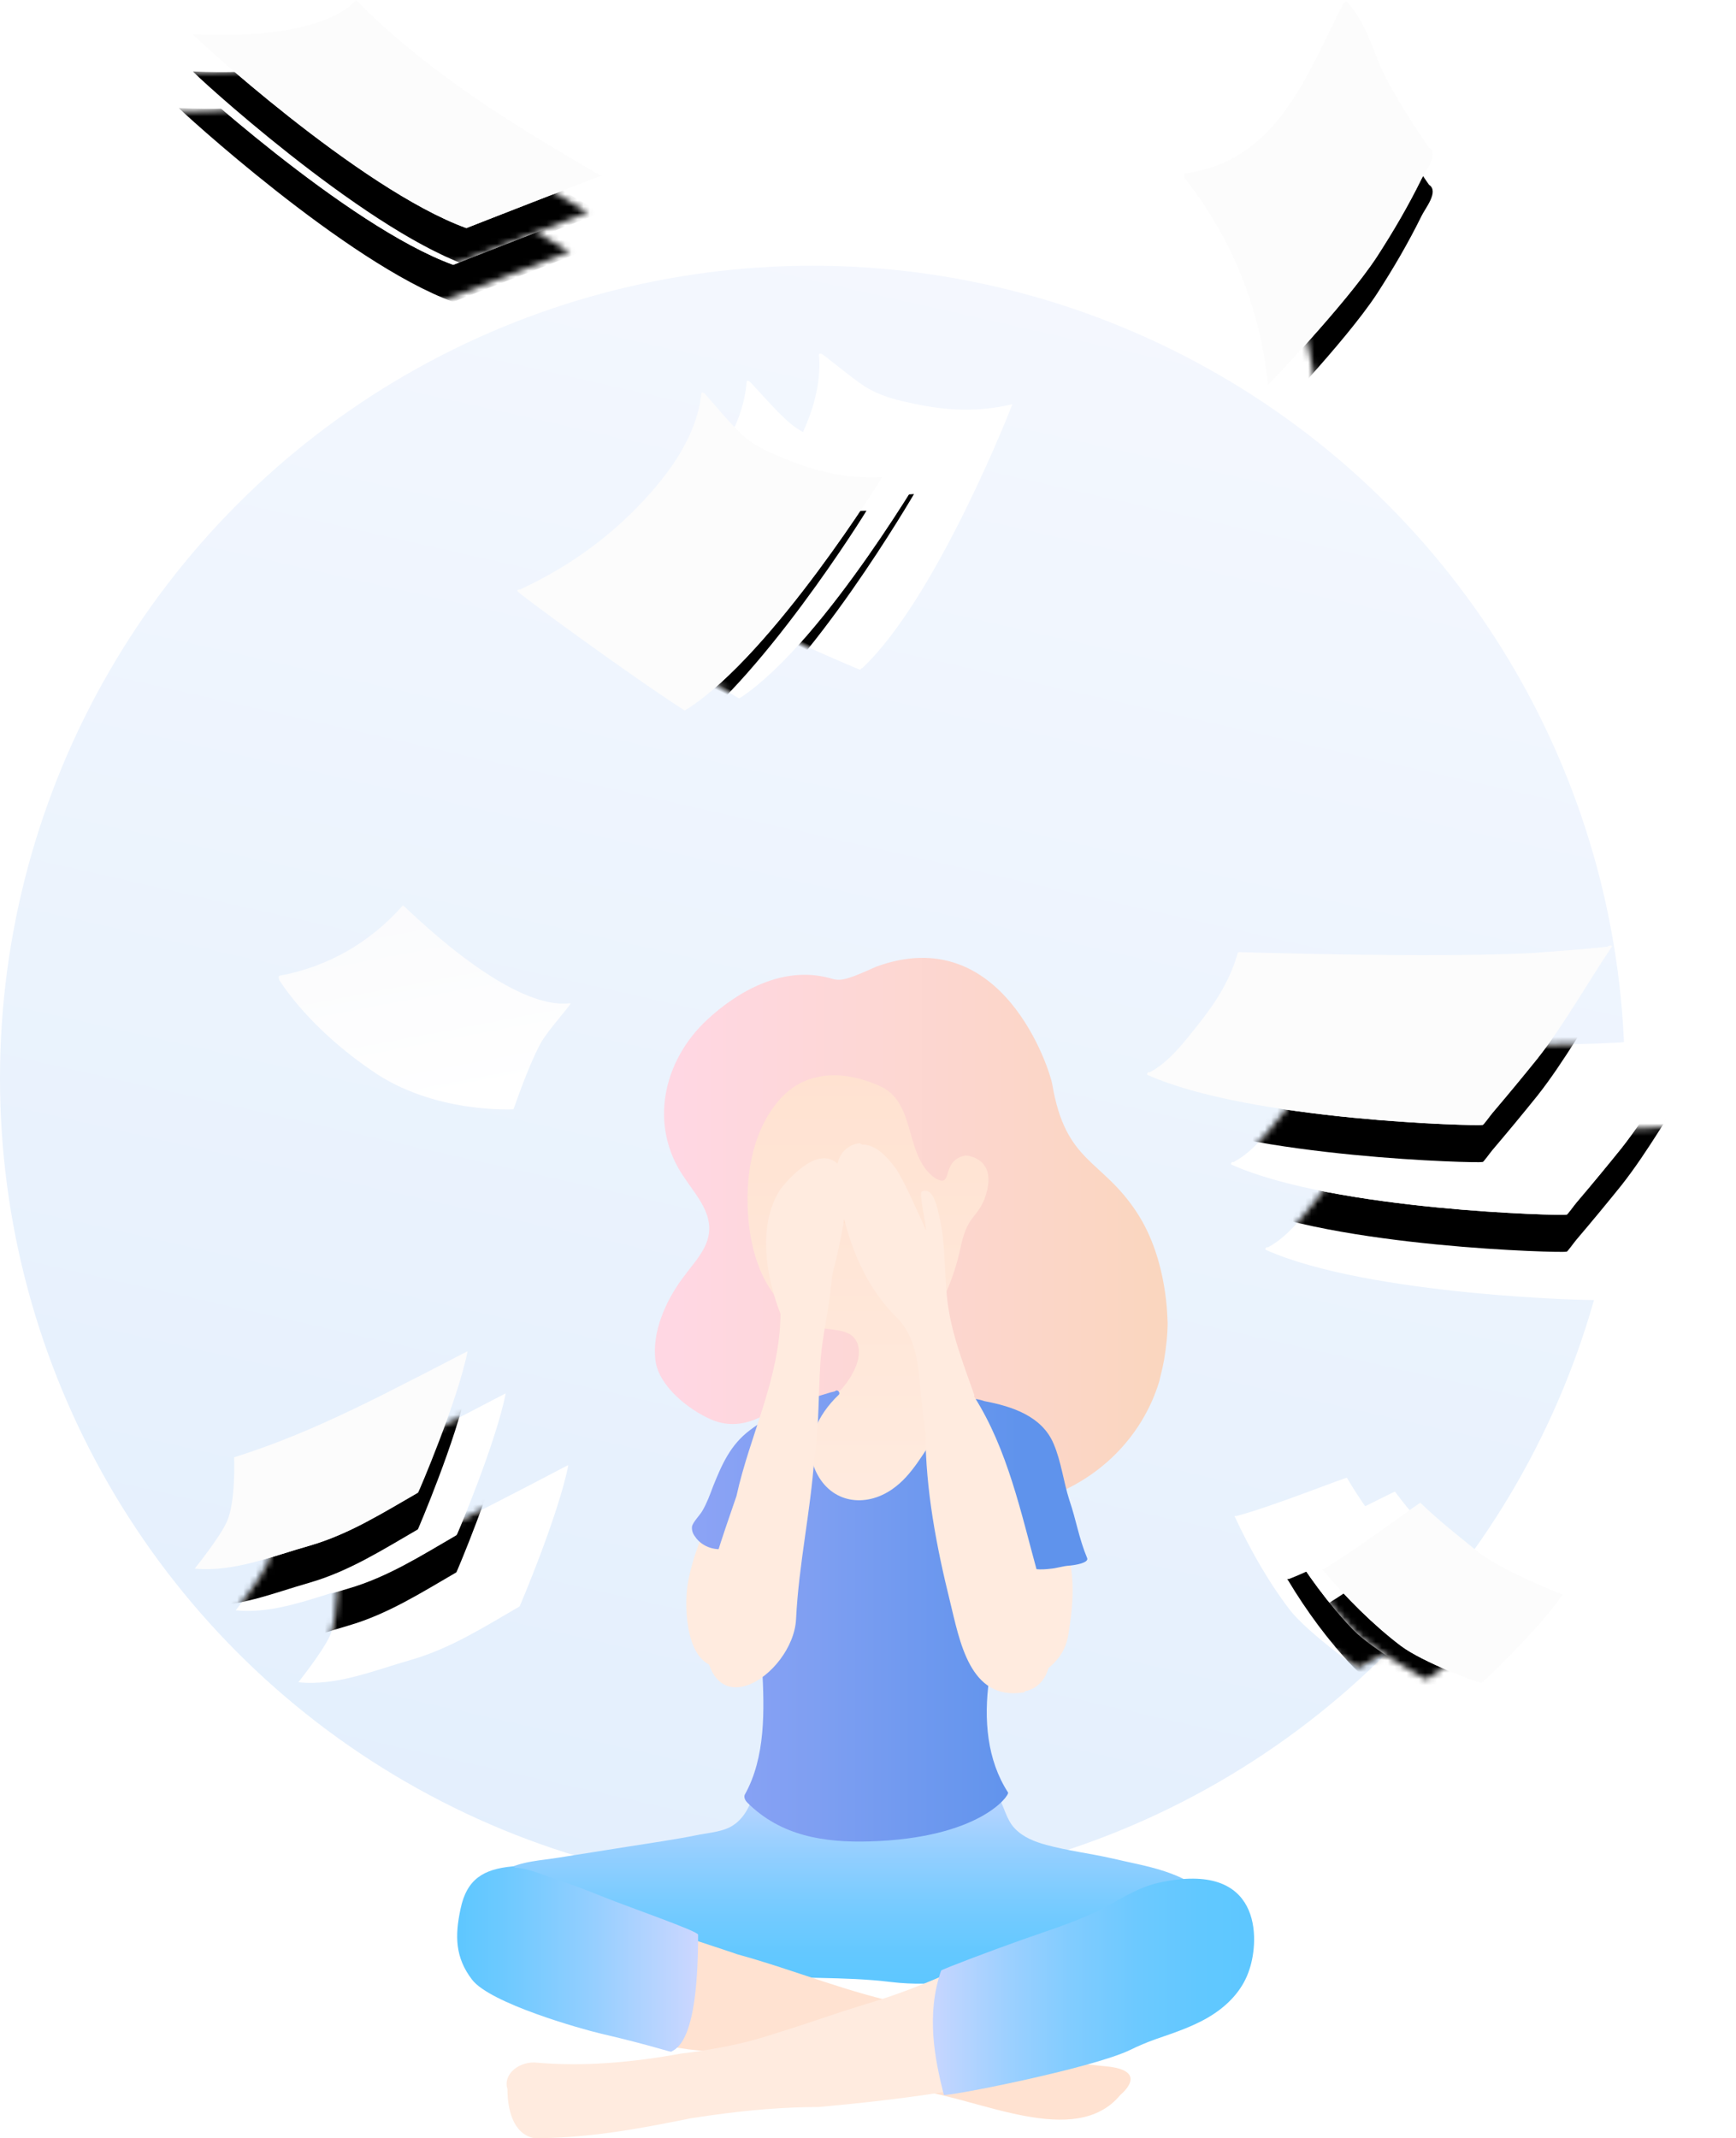 <?xml version="1.0" encoding="UTF-8"?>
<svg width="281px" height="346px" viewBox="0 0 281 346" version="1.1" xmlns="http://www.w3.org/2000/svg" xmlns:xlink="http://www.w3.org/1999/xlink">
    <!-- Generator: Sketch 49.3 (51167) - http://www.bohemiancoding.com/sketch -->
    <title>Group 32</title>
    <desc>Created with Sketch.</desc>
    <defs>
        <linearGradient x1="36.358%" y1="100%" x2="62.975%" y2="-17.826%" id="linearGradient-1">
            <stop stop-color="#E3EFFD" offset="0%"></stop>
            <stop stop-color="#F7F9FE" offset="100%"></stop>
        </linearGradient>
        <linearGradient x1="49.899%" y1="0.015%" x2="49.899%" y2="99.826%" id="linearGradient-2">
            <stop stop-color="#CCD7FF" offset="0%"></stop>
            <stop stop-color="#BDD5FF" offset="9.232%"></stop>
            <stop stop-color="#94CFFF" offset="37.23%"></stop>
            <stop stop-color="#76CBFF" offset="62.67%"></stop>
            <stop stop-color="#63C8FF" offset="84.44%"></stop>
            <stop stop-color="#5DC7FF" offset="100%"></stop>
        </linearGradient>
        <linearGradient x1="-0.054%" y1="50.046%" x2="99.949%" y2="50.046%" id="linearGradient-3">
            <stop stop-color="#FFD7E3" offset="5.299%"></stop>
            <stop stop-color="#FAD6BE" offset="100%"></stop>
        </linearGradient>
        <linearGradient x1="49.966%" y1="100.034%" x2="49.966%" y2="0.001%" id="linearGradient-4">
            <stop stop-color="#FFEBDF" offset="0%"></stop>
            <stop stop-color="#FFE2D1" offset="100%"></stop>
        </linearGradient>
        <linearGradient x1="0.114%" y1="49.996%" x2="100.008%" y2="49.996%" id="linearGradient-5">
            <stop stop-color="#8CA3F5" offset="0%"></stop>
            <stop stop-color="#7F9FF2" offset="30.02%"></stop>
            <stop stop-color="#5F93EC" offset="83.59%"></stop>
        </linearGradient>
        <linearGradient x1="-0.005%" y1="49.789%" x2="100%" y2="49.789%" id="linearGradient-6">
            <stop stop-color="#5DC7FF" offset="0%"></stop>
            <stop stop-color="#6BC9FF" offset="18.26%"></stop>
            <stop stop-color="#90CEFF" offset="52.82%"></stop>
            <stop stop-color="#CCD7FF" offset="99.74%"></stop>
            <stop stop-color="#CCD7FF" offset="100%"></stop>
        </linearGradient>
        <linearGradient x1="0.128%" y1="49.982%" x2="100.086%" y2="49.982%" id="linearGradient-7">
            <stop stop-color="#CCD7FF" offset="0%"></stop>
            <stop stop-color="#C1D5FF" offset="5.136%"></stop>
            <stop stop-color="#9DD0FF" offset="23.97%"></stop>
            <stop stop-color="#81CCFF" offset="42.97%"></stop>
            <stop stop-color="#6DC9FF" offset="61.97%"></stop>
            <stop stop-color="#61C8FF" offset="80.97%"></stop>
            <stop stop-color="#5DC7FF" offset="100%"></stop>
        </linearGradient>
        <path d="M66.464,28.335 C66.392,28.407 66.32,28.407 66.248,28.479 C52.047,20.261 38.134,11.755 26.528,0.005 C26.6,-0.211 22.491,6.637 0.145,5.556 C0.073,5.556 0.001,5.484 0.001,5.556 C-0.144,5.556 27.105,30.642 44.406,36.913 C44.117,36.985 66.752,28.191 66.464,28.335 Z" id="path-8"></path>
        <path d="M69.436,21.966 C69.364,22.038 69.292,22.038 69.22,22.11 C55.019,13.892 41.107,5.386 29.501,-6.364 C29.573,-6.581 25.464,0.268 3.117,-0.814 C3.045,-0.814 2.973,-0.886 2.973,-0.814 C2.829,-0.814 30.077,24.272 47.378,30.544 C47.09,30.616 69.725,21.821 69.436,21.966 Z" id="path-10"></path>
        <filter x="-65.4%" y="-101.6%" width="230.9%" height="335.7%" filterUnits="objectBoundingBox" id="filter-11">
            <feOffset dx="0" dy="6" in="SourceAlpha" result="shadowOffsetOuter1"></feOffset>
            <feGaussianBlur stdDeviation="13.5" in="shadowOffsetOuter1" result="shadowBlurOuter1"></feGaussianBlur>
            <feColorMatrix values="0 0 0 0 0.191   0 0 0 0 0.301   0 0 0 0 0.41  0 0 0 0.14 0" type="matrix" in="shadowBlurOuter1"></feColorMatrix>
        </filter>
        <path d="M66.464,28.335 C66.392,28.407 66.32,28.407 66.248,28.479 C52.047,20.261 38.134,11.755 26.528,0.005 C26.6,-0.211 22.491,6.637 0.145,5.556 C0.073,5.556 0.001,5.484 0.001,5.556 C-0.144,5.556 27.105,30.642 44.406,36.913 C44.117,36.985 66.752,28.191 66.464,28.335 Z" id="path-12"></path>
        <path d="M68.587,22.39 C68.515,22.462 68.443,22.462 68.371,22.534 C54.17,14.317 40.257,5.81 28.651,-5.94 C28.724,-6.156 24.615,0.692 2.268,-0.389 C1.979,-0.389 29.228,24.697 46.529,30.969 C46.24,31.041 68.876,22.246 68.587,22.39 Z" id="path-14"></path>
        <filter x="-65.6%" y="-101.6%" width="231.2%" height="335.7%" filterUnits="objectBoundingBox" id="filter-15">
            <feOffset dx="0" dy="6" in="SourceAlpha" result="shadowOffsetOuter1"></feOffset>
            <feGaussianBlur stdDeviation="13.5" in="shadowOffsetOuter1" result="shadowBlurOuter1"></feGaussianBlur>
            <feColorMatrix values="0 0 0 0 0.191   0 0 0 0 0.301   0 0 0 0 0.41  0 0 0 0.14 0" type="matrix" in="shadowBlurOuter1"></feColorMatrix>
        </filter>
        <path d="M37.731,0.376 C33.261,3.908 28.72,5.783 23.097,7.08 C20.286,7.729 17.763,8.234 14.879,7.873 C12.14,7.513 6.229,5.855 6.229,6.071 C6.013,6.071 5.869,6.215 6.013,6.431 C9.761,13.063 9.257,21.498 7.959,28.706 C6.662,35.915 4.139,42.835 0.462,49.179 C0.462,49.179 0.03,49.467 0.246,49.683 C0.174,49.972 22.737,50.26 33.406,49.755 C33.622,49.755 33.622,49.611 33.622,49.467 C33.694,49.467 33.694,49.395 33.766,49.323 C39.965,33.752 37.731,0.088 37.731,0.376 Z" id="path-16"></path>
        <path d="M29.441,14.289 C24.539,17.1 19.709,18.254 13.942,18.686 C11.059,18.902 8.464,19.047 5.724,18.182 C3.057,17.389 -2.493,14.866 -2.493,15.01 C-2.71,15.01 -2.854,15.082 -2.782,15.298 C-0.115,22.363 -1.917,30.652 -4.223,37.573 C-6.602,44.565 -10.207,50.909 -14.82,56.676 C-14.82,56.676 -15.325,56.892 -15.108,57.108 C-15.181,57.396 7.022,61.073 17.619,62.226 C17.835,62.226 17.907,62.082 17.907,61.938 C17.979,61.938 17.979,61.866 18.051,61.794 C26.485,47.665 29.441,14.073 29.441,14.289 Z" id="path-18"></path>
        <filter x="-97.5%" y="-78.2%" width="295.1%" height="281.5%" filterUnits="objectBoundingBox" id="filter-19">
            <feOffset dx="0" dy="6" in="SourceAlpha" result="shadowOffsetOuter1"></feOffset>
            <feGaussianBlur stdDeviation="13.5" in="shadowOffsetOuter1" result="shadowBlurOuter1"></feGaussianBlur>
            <feColorMatrix values="0 0 0 0 0.191   0 0 0 0 0.301   0 0 0 0 0.41  0 0 0 0.14 0" type="matrix" in="shadowBlurOuter1"></feColorMatrix>
        </filter>
        <path d="M44.727,0.276 C39.825,3.088 34.995,4.241 29.229,4.674 C26.345,4.89 23.75,5.034 21.011,4.169 C18.343,3.376 12.793,0.853 12.793,0.997 C12.577,0.997 12.432,1.069 12.505,1.286 C15.172,8.35 13.37,16.64 11.063,23.56 C8.684,30.553 5.08,36.896 0.466,42.663 C0.466,42.663 -0.039,42.88 0.178,43.096 C0.106,43.384 22.308,47.061 32.905,48.214 C33.121,48.214 33.193,48.07 33.193,47.926 C33.265,47.926 33.265,47.853 33.337,47.781 C41.772,33.652 44.727,0.06 44.727,0.276 Z" id="path-20"></path>
        <path d="M38.888,5.971 C33.842,8.639 29.084,9.648 23.317,9.936 C20.434,10.08 17.839,10.152 15.1,9.215 C12.432,8.35 7.026,5.683 6.954,5.827 C6.738,5.827 6.593,5.899 6.666,6.115 C9.116,13.252 7.098,21.542 4.575,28.39 C1.98,35.31 -1.769,41.582 -6.526,47.205 C-6.526,47.205 -7.031,47.421 -6.815,47.637 C-6.887,47.853 15.172,52.251 25.768,53.692 C25.985,53.692 26.057,53.548 26.057,53.404 C26.129,53.404 26.129,53.332 26.201,53.26 C34.995,39.203 38.96,5.755 38.888,5.971 Z" id="path-22"></path>
        <filter x="-95.1%" y="-78.3%" width="290.1%" height="281.7%" filterUnits="objectBoundingBox" id="filter-23">
            <feOffset dx="0" dy="6" in="SourceAlpha" result="shadowOffsetOuter1"></feOffset>
            <feGaussianBlur stdDeviation="13.5" in="shadowOffsetOuter1" result="shadowBlurOuter1"></feGaussianBlur>
            <feColorMatrix values="0 0 0 0 0.191   0 0 0 0 0.301   0 0 0 0 0.41  0 0 0 0.14 0" type="matrix" in="shadowBlurOuter1"></feColorMatrix>
        </filter>
        <linearGradient x1="0%" y1="-87.034%" x2="50%" y2="100%" id="linearGradient-24">
            <stop stop-color="#F6F7FA" offset="0%"></stop>
            <stop stop-color="#FFFFFF" offset="100%"></stop>
        </linearGradient>
        <path d="M35.335,4.592 C32.228,6.209 29.167,7.781 26.014,9.306 C19.661,12.403 13.215,15.176 6.491,17.302 C6.491,17.21 6.816,24.559 5.285,27.841 C4.033,30.521 0.092,35.421 0.184,35.328 C0.184,35.328 0.184,35.328 0.231,35.282 C6.445,35.929 12.659,33.295 18.548,31.631 C24.901,29.782 30.326,26.315 35.984,23.034 C35.984,23.034 36.03,22.987 36.03,22.987 C36.03,23.08 42.337,8.197 43.913,0.155 C44.053,0.016 38.163,3.159 35.335,4.592 Z" id="path-25"></path>
        <path d="M25.105,-6.925 C21.998,-5.307 18.938,-3.735 15.785,-2.21 C9.432,0.887 2.986,3.66 -3.738,5.786 C-3.738,5.694 -3.414,13.043 -4.944,16.324 C-6.196,19.005 -10.138,23.904 -10.045,23.812 C-10.045,23.812 -10.045,23.812 -9.998,23.766 C-3.785,24.413 2.429,21.778 8.319,20.114 C14.672,18.266 20.097,14.799 25.755,11.517 C25.755,11.517 25.801,11.471 25.801,11.471 C25.801,11.564 32.108,-3.319 33.684,-11.362 C33.823,-11.5 27.934,-8.357 25.105,-6.925 Z" id="path-27"></path>
        <filter x="-99.5%" y="-106.4%" width="298.9%" height="346.9%" filterUnits="objectBoundingBox" id="filter-28">
            <feOffset dx="0" dy="6" in="SourceAlpha" result="shadowOffsetOuter1"></feOffset>
            <feGaussianBlur stdDeviation="13.5" in="shadowOffsetOuter1" result="shadowBlurOuter1"></feGaussianBlur>
            <feColorMatrix values="0 0 0 0 0.191   0 0 0 0 0.301   0 0 0 0 0.41  0 0 0 0.14 0" type="matrix" in="shadowBlurOuter1"></feColorMatrix>
        </filter>
        <path d="M35.384,4.453 C32.277,6.069 29.217,7.638 26.063,9.162 C19.71,12.254 13.265,15.024 6.541,17.147 C6.541,17.055 6.865,24.395 5.335,27.672 C4.083,30.35 0.141,35.243 0.234,35.15 C0.234,35.15 0.234,35.15 0.28,35.104 C6.494,35.75 12.708,33.119 18.597,31.457 C24.95,29.611 30.376,26.149 36.033,22.871 C36.033,22.871 36.08,22.825 36.08,22.825 C36.08,22.918 42.386,8.054 43.963,0.022 C44.102,-0.117 38.213,3.022 35.384,4.453 Z" id="path-29"></path>
        <path d="M29.061,-2.385 C25.954,-0.77 22.893,0.8 19.74,2.323 C13.387,5.416 6.941,8.186 0.217,10.309 C0.217,10.217 0.542,17.556 -0.989,20.834 C-2.241,23.511 -6.182,28.404 -6.089,28.312 C-6.089,28.312 -6.089,28.312 -6.043,28.266 C0.171,28.912 6.385,26.281 12.274,24.619 C18.627,22.773 24.053,19.31 29.71,16.033 C29.71,16.033 29.756,15.987 29.756,15.987 C29.756,16.079 36.063,1.215 37.64,-6.817 C37.779,-6.955 31.889,-3.816 29.061,-2.385 Z" id="path-31"></path>
        <filter x="-99.5%" y="-106.6%" width="298.9%" height="347.2%" filterUnits="objectBoundingBox" id="filter-32">
            <feOffset dx="0" dy="6" in="SourceAlpha" result="shadowOffsetOuter1"></feOffset>
            <feGaussianBlur stdDeviation="13.5" in="shadowOffsetOuter1" result="shadowBlurOuter1"></feGaussianBlur>
            <feColorMatrix values="0 0 0 0 0.191   0 0 0 0 0.301   0 0 0 0 0.41  0 0 0 0.14 0" type="matrix" in="shadowBlurOuter1"></feColorMatrix>
        </filter>
        <path d="M0.43,28.849 C8.071,38.509 12.756,50.115 13.91,62.369 C13.91,62.369 13.91,62.369 13.91,62.369 C13.693,62.586 26.309,49.538 31.499,41.681 C34.166,37.572 36.617,33.391 38.779,28.994 C39.356,27.768 41.663,25.029 40.005,23.947 C39.933,23.875 33.589,14.793 31.643,9.602 C30.345,6.286 29.192,3.042 26.741,0.375 C26.597,0.159 26.309,0.303 26.309,0.519 C26.236,0.519 26.164,0.592 26.092,0.664 C20.181,12.269 15.351,26.11 0.646,28.056 C0.43,28.056 0.357,28.345 0.43,28.489 C0.357,28.561 0.285,28.705 0.43,28.849 Z" id="path-33"></path>
        <path d="M-7.5,26.687 C0.141,36.346 4.827,47.952 5.98,60.207 C5.98,60.207 5.98,60.207 5.98,60.207 C5.764,60.423 18.379,47.376 23.569,39.518 C26.236,35.409 28.687,31.228 30.85,26.831 C31.427,25.605 33.733,22.866 32.075,21.785 C32.003,21.713 25.66,12.63 23.713,7.44 C22.416,4.124 21.262,0.88 18.812,-1.787 C18.667,-2.004 18.379,-1.859 18.379,-1.643 C18.307,-1.643 18.235,-1.571 18.163,-1.499 C12.252,10.107 7.422,23.947 -7.284,25.894 C-7.5,25.894 -7.572,26.182 -7.5,26.326 C-7.572,26.398 -7.644,26.543 -7.5,26.687 Z" id="path-35"></path>
        <filter x="-108.1%" y="-60.4%" width="316.2%" height="240.1%" filterUnits="objectBoundingBox" id="filter-36">
            <feOffset dx="0" dy="6" in="SourceAlpha" result="shadowOffsetOuter1"></feOffset>
            <feGaussianBlur stdDeviation="13.5" in="shadowOffsetOuter1" result="shadowBlurOuter1"></feGaussianBlur>
            <feColorMatrix values="0 0 0 0 0.191   0 0 0 0 0.301   0 0 0 0 0.41  0 0 0 0.14 0" type="matrix" in="shadowBlurOuter1"></feColorMatrix>
        </filter>
        <path d="M75.286,0.197 C75.43,-0.091 74.781,-0.019 74.565,0.197 C74.565,0.197 74.565,0.197 74.565,0.197 C70.528,0.63 66.491,0.918 62.526,1.207 C46.523,2.072 14.805,1.063 14.95,1.063 C14.877,1.063 14.805,1.135 14.733,1.207 C13.58,5.316 11.417,8.848 8.822,12.164 C6.515,15.047 3.92,18.652 0.604,20.454 C0.532,20.454 0.532,20.526 0.532,20.526 C0.532,20.526 0.532,20.526 0.46,20.526 C0.172,20.382 -0.117,20.886 0.172,20.958 C16.824,28.383 53.948,29.248 54.237,29.032 C54.309,29.032 54.309,29.032 54.381,29.032 C54.525,29.032 55.534,27.59 55.967,27.086 C58.418,24.202 60.868,21.247 63.247,18.291 C67.573,12.813 71.393,5.964 75.286,0.197 C75.43,0.197 75.358,0.197 75.286,0.197 Z" id="path-37"></path>
        <path d="M69.726,-13.598 C69.87,-13.886 69.222,-13.814 69.005,-13.598 C69.005,-13.598 69.005,-13.598 69.005,-13.598 C64.969,-13.165 60.932,-12.877 56.967,-12.588 C40.964,-11.723 9.246,-12.733 9.39,-12.733 C9.318,-12.733 9.246,-12.661 9.174,-12.588 C8.02,-8.48 5.858,-4.947 3.263,-1.631 C0.956,1.252 -1.639,4.856 -4.955,6.659 C-5.027,6.659 -5.027,6.731 -5.027,6.731 C-5.027,6.731 -5.027,6.731 -5.099,6.731 C-5.388,6.587 -5.676,7.091 -5.388,7.163 C11.264,14.588 48.389,15.453 48.677,15.237 C48.749,15.237 48.749,15.237 48.821,15.237 C48.965,15.237 49.975,13.795 50.407,13.291 C52.858,10.407 55.309,7.452 57.688,4.496 C62.013,-0.983 65.834,-7.831 69.726,-13.598 C69.87,-13.598 69.798,-13.598 69.726,-13.598 Z" id="path-39"></path>
        <filter x="-57.8%" y="-129.1%" width="215.5%" height="399.5%" filterUnits="objectBoundingBox" id="filter-40">
            <feOffset dx="0" dy="6" in="SourceAlpha" result="shadowOffsetOuter1"></feOffset>
            <feGaussianBlur stdDeviation="13.5" in="shadowOffsetOuter1" result="shadowBlurOuter1"></feGaussianBlur>
            <feColorMatrix values="0 0 0 0 0.191   0 0 0 0 0.301   0 0 0 0 0.41  0 0 0 0.14 0" type="matrix" in="shadowBlurOuter1"></feColorMatrix>
        </filter>
        <path d="M75.246,0.415 C75.39,0.126 74.742,0.198 74.525,0.415 C74.525,0.415 74.525,0.415 74.525,0.415 C70.489,0.847 66.452,1.136 62.487,1.424 C46.484,2.289 14.766,1.28 14.91,1.28 C14.838,1.28 14.766,1.352 14.694,1.424 C13.54,5.533 11.378,9.065 8.783,12.381 C6.476,15.265 3.881,18.869 0.565,20.671 C0.493,20.671 0.493,20.743 0.493,20.743 C0.493,20.743 0.493,20.743 0.421,20.743 C0.132,20.599 -0.156,21.104 0.132,21.176 C16.784,28.6 53.909,29.466 54.197,29.249 C54.269,29.249 54.269,29.249 54.341,29.249 C54.485,29.249 55.495,27.808 55.927,27.303 C58.378,24.419 60.829,21.464 63.208,18.508 C67.533,13.03 71.354,6.182 75.246,0.415 C75.39,0.415 75.318,0.415 75.246,0.415 Z" id="path-41"></path>
        <path d="M61.658,-14.101 C61.803,-14.39 61.154,-14.318 60.938,-14.101 C60.938,-14.101 60.938,-14.101 60.938,-14.101 C56.901,-13.669 52.864,-13.38 48.899,-13.092 C32.896,-12.227 1.178,-13.236 1.322,-13.236 C1.25,-13.236 1.178,-13.164 1.106,-13.092 C-0.047,-8.983 -2.21,-5.451 -4.805,-2.135 C-7.112,0.749 -9.707,4.353 -13.023,6.155 C-13.095,6.155 -13.095,6.227 -13.095,6.227 C-13.095,6.227 -13.095,6.227 -13.167,6.227 C-13.455,6.083 -13.744,6.588 -13.455,6.66 C3.196,14.084 40.321,14.95 40.609,14.733 C40.681,14.733 40.681,14.733 40.753,14.733 C40.898,14.733 41.907,13.292 42.339,12.787 C44.79,9.903 47.241,6.948 49.62,3.992 C53.945,-1.486 57.766,-8.334 61.658,-14.101 C61.803,-14.101 61.731,-14.101 61.658,-14.101 Z" id="path-43"></path>
        <filter x="-57.8%" y="-129.1%" width="215.5%" height="399.5%" filterUnits="objectBoundingBox" id="filter-44">
            <feOffset dx="0" dy="6" in="SourceAlpha" result="shadowOffsetOuter1"></feOffset>
            <feGaussianBlur stdDeviation="13.5" in="shadowOffsetOuter1" result="shadowBlurOuter1"></feGaussianBlur>
            <feColorMatrix values="0 0 0 0 0.191   0 0 0 0 0.301   0 0 0 0 0.41  0 0 0 0.14 0" type="matrix" in="shadowBlurOuter1"></feColorMatrix>
        </filter>
        <path d="M25.21,10.111 C22.832,6.867 20.381,3.551 18.362,0.091 C18.723,-0.27 5.819,4.921 0.341,6.29 C0.197,6.218 0.124,6.218 0.197,6.362 C0.124,6.362 0.197,6.434 0.269,6.507 C2.647,11.625 5.747,17.103 9.207,21.573 C11.947,25.033 19.948,30.872 20.164,30.8 C20.381,30.872 31.842,24.528 36.6,20.491 C36.888,20.563 28.238,14.292 25.21,10.111 Z" id="path-45"></path>
        <path d="M34.005,11.553 C31.338,8.597 28.526,5.569 26.148,2.326 C26.508,1.965 14.181,8.453 8.919,10.471 C8.775,10.399 8.703,10.399 8.775,10.543 C8.703,10.543 8.775,10.615 8.847,10.688 C11.73,15.517 15.479,20.635 19.371,24.672 C22.471,27.844 31.049,32.746 31.266,32.674 C31.482,32.674 42.223,25.177 46.476,20.708 C46.692,20.635 37.465,15.373 34.005,11.553 Z" id="path-47"></path>
        <filter x="-115.3%" y="-123.5%" width="330.6%" height="386.5%" filterUnits="objectBoundingBox" id="filter-48">
            <feOffset dx="0" dy="6" in="SourceAlpha" result="shadowOffsetOuter1"></feOffset>
            <feGaussianBlur stdDeviation="13.5" in="shadowOffsetOuter1" result="shadowBlurOuter1"></feGaussianBlur>
            <feColorMatrix values="0 0 0 0 0.191   0 0 0 0 0.301   0 0 0 0 0.41  0 0 0 0.14 0" type="matrix" in="shadowBlurOuter1"></feColorMatrix>
        </filter>
        <path d="M25.513,9.429 C22.845,6.474 20.034,3.446 17.655,0.202 C18.016,-0.158 5.689,6.33 0.427,8.348 C0.282,8.276 0.21,8.276 0.282,8.42 C0.21,8.42 0.282,8.492 0.355,8.564 C3.238,13.394 6.986,18.512 10.879,22.549 C13.979,25.721 22.557,30.623 22.773,30.551 C22.99,30.551 33.73,23.054 37.984,18.584 C38.2,18.512 28.973,13.25 25.513,9.429 Z" id="path-49"></path>
        <path d="M30.991,9.862 C27.891,7.339 24.648,4.816 21.764,2.005 C22.052,1.572 10.951,9.934 6.049,12.745 C5.905,12.745 5.833,12.745 5.905,12.818 C5.833,12.818 5.905,12.89 6.049,12.962 C9.654,17.287 14.123,21.756 18.592,25.144 C22.125,27.811 31.424,31.272 31.64,31.127 C31.856,31.127 41.3,22.045 44.76,16.854 C44.976,16.926 35.028,13.106 30.991,9.862 Z" id="path-51"></path>
        <filter x="-111.9%" y="-128.7%" width="323.7%" height="398.5%" filterUnits="objectBoundingBox" id="filter-52">
            <feOffset dx="0" dy="6" in="SourceAlpha" result="shadowOffsetOuter1"></feOffset>
            <feGaussianBlur stdDeviation="13.5" in="shadowOffsetOuter1" result="shadowBlurOuter1"></feGaussianBlur>
            <feColorMatrix values="0 0 0 0 0.191   0 0 0 0 0.301   0 0 0 0 0.41  0 0 0 0.14 0" type="matrix" in="shadowBlurOuter1"></feColorMatrix>
        </filter>
    </defs>
    <g id="landing" stroke="none" stroke-width="1" fill="none" fill-rule="evenodd">
        <g id="How-ty" transform="translate(-868, -3186)">
            <g id="Group-25" transform="translate(120, 3167)">
                <g id="Group-32" transform="translate(748, 19)">
                    <circle id="Oval-2" fill="url(#linearGradient-1)" cx="131.5" cy="174.5" r="131.5"></circle>
                    <g id="5" transform="translate(26, 0)">
                        <path d="M169.813,307.627 C169.813,307.554 169.741,307.482 169.741,307.409 C166.359,302.825 159.091,301.952 153.982,300.715 C150.456,299.914 146.786,299.478 143.332,298.532 C141.461,298.022 139.59,297.295 138.222,295.839 C136.855,294.384 136.567,292.347 135.56,290.673 C135.416,290.455 135.056,290.455 134.912,290.601 C130.954,290.746 127.069,289.218 123.183,288.418 C119.945,287.763 116.634,287.253 113.396,287.035 C107.639,286.744 101.739,288.272 96.701,291.11 C96.701,290.964 96.773,290.819 96.773,290.601 C96.845,290.091 96.198,289.873 95.982,290.382 C95.262,292.638 94.111,294.748 91.952,295.767 C90.369,296.494 88.282,296.64 86.555,297.004 C82.957,297.731 79.215,298.241 75.617,298.823 C71.947,299.405 68.277,299.987 64.607,300.569 C61.585,301.078 58.275,301.151 55.684,302.679 C55.612,302.752 55.54,302.825 55.468,302.897 C53.885,303.989 53.597,306.026 54.533,307.845 C56.188,310.974 60.721,312.284 63.887,313.011 C68.421,314.03 73.026,314.03 77.56,314.467 C80.582,314.758 83.533,315.194 86.483,315.776 C89.361,316.431 93.103,317.013 95.622,318.832 C95.406,318.832 95.262,318.832 95.046,318.905 C94.614,318.905 94.614,319.487 95.046,319.56 C102.746,320.288 110.518,319.778 118.217,320.724 C125.414,321.597 132.538,320.288 139.446,318.323 C145.131,318.687 151.751,317.741 157.292,316.286 C162.257,315.049 166.143,311.847 169.957,308.573 C170.029,308.282 170.029,307.918 169.813,307.627 Z" id="Shape" fill="url(#linearGradient-2)" fill-rule="nonzero"></path>
                        <path d="M120.952,324.395 C111.516,322.564 102.587,318.762 93.296,316.227 C92.134,315.804 90.973,315.452 89.739,315.03 C86.182,313.833 82.625,312.706 79.721,312.002 C79.358,311.931 80.955,313.903 81.246,314.044 C81.318,314.044 81.391,314.114 81.463,314.114 C81.391,314.114 81.318,314.185 81.318,314.255 C80.157,317.001 72.027,327.423 76.164,329.817 C76.527,330.028 76.89,329.888 77.035,329.676 C81.318,331.155 86.037,331.93 90.682,332 C91.844,332 93.005,332 94.167,331.93 C103.095,331.296 111.733,329.535 118.412,323.761 C118.702,323.62 121.388,324.536 120.952,324.395 Z" id="Shape" fill="#FFE2D1" fill-rule="nonzero"></path>
                        <path d="M158.077,196.292 C152.358,187.475 146.494,188.335 144.322,175.433 C143.96,173.282 136.359,148.911 115.799,156.438 C110.297,158.946 109.862,158.731 108.125,158.23 C100.668,156.294 93.429,160.38 88.434,165.039 C81.267,171.706 79.022,182.171 84.669,190.414 C86.262,192.851 88.578,195.36 88.796,198.371 C89.013,201.74 86.407,204.177 84.597,206.685 C81.846,210.341 79.457,215.502 80.108,220.233 C80.687,224.319 85.393,228.046 88.94,229.623 C92.198,231.128 95.528,230.412 98.424,228.548 C99.148,228.046 100.017,227.759 100.885,227.544 C107.546,226.397 114.206,223.96 121.011,225.179 C122.749,225.466 124.559,226.111 126.151,226.971 C126.73,227.329 127.309,227.688 127.889,228.118 C128.251,228.333 128.54,228.691 128.757,228.978 C132.739,233.996 133.029,244.533 141.788,242.812 C142.006,242.741 142.295,242.669 142.512,242.597 C151.779,239.658 158.874,232.562 161.625,223.602 C161.914,222.455 162.204,221.237 162.421,220.09 C162.783,217.939 163,215.861 163,213.997 C162.928,213.853 163.145,204.105 158.077,196.292 Z" id="Shape" fill="url(#linearGradient-3)" fill-rule="nonzero"></path>
                        <g id="Group" transform="translate(85, 246)" fill="#FFEBDF" fill-rule="nonzero">
                            <path d="M3.621,0.862 C2.752,1.364 2.39,3.087 2.1,3.877 C1.303,6.031 0.652,8.256 0.29,10.482 C-0.29,14.359 0.072,23.692 5.576,23.764 C5.866,24.195 6.662,24.267 6.807,23.621 C6.807,23.621 6.807,23.621 6.807,23.549 C6.952,23.405 7.024,23.19 6.879,22.974 C8.255,16.226 9.124,9.405 9.124,2.513 C9.559,2.441 9.848,2.01 9.486,1.651 C8.183,0.431 5.286,-0.215 3.621,0.862 Z" id="Shape"></path>
                            <path d="M61.479,4.164 C61.479,4.164 61.479,4.164 61.479,4.164 C61.479,3.877 61.407,3.59 61.19,3.446 C59.234,2.441 56.628,1.867 54.6,3.015 C52.645,4.092 52.355,6.605 52.138,8.544 C51.631,12.779 51.921,17.015 51.341,21.251 C51.052,23.262 50.762,26.062 52.428,27.641 C52.79,28 53.297,27.928 53.659,27.641 C53.731,27.569 53.731,27.569 53.803,27.497 C53.948,27.354 54.021,27.138 54.021,26.851 C57.714,24.841 61.19,22.974 61.914,18.595 C62.71,13.785 63.145,8.903 61.479,4.164 Z" id="Shape"></path>
                        </g>
                        <path d="M130.299,186.978 C126.073,187.772 128.509,192.539 125.285,190.589 C120.271,186.978 122.42,178.31 116.332,175.71 C115.544,175.349 114.756,175.06 114.04,174.843 C108.668,173.11 103.797,174.049 100.431,177.66 C95.918,182.644 94.701,189.65 95.059,196.151 C95.417,202.435 97.351,209.008 102.723,212.836 C103.869,213.702 105.23,214.352 106.591,214.786 C108.381,215.291 111.246,215.002 112.392,216.664 C114.183,219.192 111.819,223.02 110.172,224.826 C108.596,226.559 106.591,227.859 104.585,229.087 C104.442,229.159 104.37,229.304 104.299,229.448 C104.084,229.448 103.94,229.593 103.869,229.809 C103.009,234.143 103.081,239.199 106.806,242.16 C110.244,244.905 115.186,246.133 119.555,245.989 C124.068,245.844 127.434,244.4 129.87,240.571 C132.162,237.104 134.096,233.204 132.233,229.159 C132.376,228.726 132.233,228.22 131.732,228.004 C126.002,225.62 125.5,214.93 126.79,210.019 C126.861,209.73 127.076,209.296 127.291,208.791 C128.222,206.624 128.938,204.385 129.44,202.074 C130.514,196.729 132.018,197.234 133.308,194.128 C135.886,187.339 130.443,186.978 130.299,186.978 Z" id="Shape" fill="url(#linearGradient-4)" fill-rule="nonzero"></path>
                        <path d="M153.203,334.386 C147.573,333.799 142.085,333.433 136.669,331.674 C136.669,331.6 136.597,331.527 136.526,331.527 C136.526,331.527 136.526,331.527 136.455,331.527 C136.312,331.161 135.956,330.941 135.528,331.014 C132.606,331.747 129.827,332.92 127.119,334.239 C125.337,335.045 116.785,334.606 116.001,336.365 C115.929,336.585 122.201,338.27 122.415,338.27 C132.392,339.516 148.072,347.799 155.341,339.003 C155.412,338.93 160.187,335.119 153.203,334.386 Z" id="Shape" fill="#FFE2D1" fill-rule="nonzero"></path>
                        <path d="M149.975,252.132 C148.6,248.821 148.239,246.086 147.081,242.704 C146.14,239.753 145.778,236.515 144.548,233.636 C142.667,229.174 137.891,227.591 133.333,226.727 C131.886,226.224 131.09,226.368 130.656,226.296 C130.222,226.224 129.86,226.871 130.294,227.087 C130.439,227.159 130.656,227.231 130.8,227.303 C128.919,228.598 127.182,230.038 125.808,231.909 C123.42,235.004 121.756,238.674 118.427,240.977 C114.086,243.999 108.587,243.28 106.126,238.242 C103.883,233.708 106.416,228.886 109.744,225.72 C110.106,225.432 109.6,224.784 109.238,225.072 C109.093,225.216 108.442,225.288 108.297,225.36 C103.811,226.655 99.108,228.598 95.417,231.405 C92.234,233.78 90.859,236.947 89.412,240.545 C88.905,241.912 88.399,243.28 87.675,244.503 C87.313,245.151 86.156,246.302 86.011,247.022 C85.939,247.814 86.228,248.317 86.735,248.965 C88.109,250.62 90.352,251.052 92.306,250.404 C95.852,256.522 97.009,262.927 97.371,269.907 C97.733,276.672 97.95,284.373 94.549,290.418 C94.549,290.418 94.26,290.994 94.983,291.713 C100.41,297.111 107.429,298.19 114.737,297.975 C132.609,297.471 137.457,290.49 137.168,290.058 C130.366,279.551 134.925,263.934 139.773,253.427 C139.845,253.283 139.845,253.211 139.773,253.067 C140.496,254.147 142.812,254.003 143.969,253.859 C144.982,253.787 145.995,253.427 147.008,253.355 C147.949,253.283 150.265,252.923 149.975,252.132 Z" id="Shape" fill="url(#linearGradient-5)" fill-rule="nonzero"></path>
                        <path d="M140.524,252.005 C140.194,252.005 139.865,252.168 139.601,252.331 C139.271,252.575 139.073,252.819 139.007,253.307 C138.941,253.795 139.337,254.12 139.667,253.958 C139.799,253.876 139.931,253.795 139.996,253.714 C140.062,253.632 140.128,253.551 140.194,253.47 C140.392,253.307 140.59,253.144 140.788,253.063 C141.184,252.819 140.986,251.924 140.524,252.005 Z" id="Shape" fill="#1B1464" fill-rule="nonzero"></path>
                        <path d="M47.375,233.8 C47.875,233.8 47.875,233 47.375,233 C46.875,233.1 46.875,233.8 47.375,233.8 Z" id="Shape" fill="#FFFFFF" fill-rule="nonzero"></path>
                        <path d="M71.501,306.89 C68.846,305.8 66.12,304.782 63.393,303.91 C61.527,303.255 59.375,302.31 57.366,302.237 C57.294,302.092 57.15,301.947 56.935,302.019 C52.271,302.456 49.544,304.055 48.54,308.926 C47.607,313.288 47.679,316.778 50.405,320.34 C53.347,324.193 68.129,328.337 71.214,329.064 C79.968,331.1 82.695,332.191 82.695,331.973 C84.13,331.246 87,329.064 87,313.07 C87,312.488 76.022,308.708 71.501,306.89 Z" id="Shape" fill="url(#linearGradient-6)" fill-rule="nonzero"></path>
                        <path d="M136.227,336.338 C136.227,336.338 134.711,329.776 133.485,326.603 C133.052,325.378 132.331,324.368 131.753,323.287 C130.96,321.844 130.455,320.402 130.022,318.888 C130.166,318.816 130.31,318.744 130.455,318.672 C130.743,318.455 130.527,317.879 130.238,318.023 C130.094,318.095 129.95,318.167 129.805,318.167 C129.661,317.807 129.084,318.167 129.156,318.6 C126.559,319.753 123.889,320.907 121.219,321.917 C118.333,322.998 116.818,323.503 113.932,324.368 C109.892,325.594 106.717,326.748 102.244,328.19 C101.089,328.55 99.935,328.911 98.564,329.344 C95.029,330.497 91.493,331.218 87.886,331.795 C86.659,332.011 85.505,332.156 84.278,332.3 C76.342,333.742 68.405,334.463 60.469,333.742 C57.583,333.742 55.418,335.905 56.14,338.068 C56.14,340.953 56.861,345.279 60.469,346 C69.127,346 77.063,344.558 85.938,342.755 C87.092,342.611 88.247,342.395 89.401,342.25 C95.101,341.457 100.873,340.953 106.573,340.953 C107.294,340.88 108.016,340.808 108.81,340.736 C117.323,339.943 128.651,338.573 136.948,336.554 C137.237,336.554 136.227,336.338 136.227,336.338 Z" id="Shape" fill="#FFEBDF" fill-rule="nonzero"></path>
                        <path d="M161.571,304.665 C157.938,305.454 154.887,307.679 151.617,309.258 C147.476,311.268 142.898,312.631 138.539,314.21 C134.688,315.574 126.478,318.66 126.333,318.876 C123.862,326.053 125.316,333.23 126.769,338.972 C126.841,339.403 150.673,334.738 156.921,331.723 C158.229,331.077 159.609,330.503 160.99,330.001 C164.332,328.852 167.82,327.704 170.653,325.766 C173.196,324.043 175.303,321.675 176.248,318.66 C177.846,313.923 178.428,300.932 161.571,304.665 Z" id="Shape" fill="url(#linearGradient-7)" fill-rule="nonzero"></path>
                        <g id="Group-9">
                            <g id="Group-16">
                                <g id="Shape" transform="translate(0, 12.314)">
                                    <mask id="mask-9" fill="white">
                                        <use xlink:href="#path-8"></use>
                                    </mask>
                                    <use id="Mask" fill="#FFFFFF" fill-rule="nonzero" xlink:href="#path-8"></use>
                                    <g mask="url(#mask-9)" fill-rule="nonzero">
                                        <use fill="black" fill-opacity="1" filter="url(#filter-11)" xlink:href="#path-10"></use>
                                        <use fill="#FFFFFF" fill-rule="evenodd" xlink:href="#path-10"></use>
                                    </g>
                                </g>
                                <g id="Shape" transform="translate(2.972, 5.945)">
                                    <mask id="mask-13" fill="white">
                                        <use xlink:href="#path-12"></use>
                                    </mask>
                                    <use id="Mask" fill="#FFFFFF" fill-rule="nonzero" xlink:href="#path-12"></use>
                                    <g mask="url(#mask-13)" fill-rule="nonzero">
                                        <use fill="black" fill-opacity="1" filter="url(#filter-15)" xlink:href="#path-14"></use>
                                        <use fill="#FFFFFF" fill-rule="evenodd" xlink:href="#path-14"></use>
                                    </g>
                                </g>
                                <path d="M71.56,28.335 C71.487,28.407 71.415,28.407 71.343,28.479 C57.142,20.261 43.23,11.755 31.624,0.005 C31.696,-0.211 27.587,6.637 5.24,5.556 C4.952,5.556 32.2,30.642 49.501,36.913 C49.213,36.985 71.848,28.191 71.56,28.335 Z" id="Shape" fill="#FCFCFC" fill-rule="nonzero"></path>
                            </g>
                            <g id="Group-12" transform="translate(97.168, 83.523) rotate(25) translate(-97.168, -83.523) translate(66.168, 49.523)">
                                <g id="Shape" transform="translate(22.505, 0)">
                                    <mask id="mask-17" fill="white">
                                        <use xlink:href="#path-16"></use>
                                    </mask>
                                    <use id="Mask" fill="#FFFFFF" fill-rule="nonzero" xlink:href="#path-16"></use>
                                    <g mask="url(#mask-17)" fill-rule="nonzero">
                                        <use fill="black" fill-opacity="1" filter="url(#filter-19)" xlink:href="#path-18"></use>
                                        <use fill="#FFFFFF" fill-rule="evenodd" xlink:href="#path-18"></use>
                                    </g>
                                </g>
                                <g id="Shape" transform="translate(7.219, 14.012)">
                                    <mask id="mask-21" fill="white">
                                        <use xlink:href="#path-20"></use>
                                    </mask>
                                    <use id="Mask" fill="#FFFFFF" fill-rule="nonzero" xlink:href="#path-20"></use>
                                    <g mask="url(#mask-21)" fill-rule="nonzero">
                                        <use fill="black" fill-opacity="1" filter="url(#filter-23)" xlink:href="#path-22"></use>
                                        <use fill="#FFFFFF" fill-rule="evenodd" xlink:href="#path-22"></use>
                                    </g>
                                </g>
                                <path d="M46.107,19.984 C41.061,22.651 36.303,23.66 30.536,23.948 C27.653,24.093 25.057,24.165 22.318,23.228 C19.651,22.363 14.244,19.695 14.172,19.84 C13.956,19.84 13.812,19.912 13.884,20.128 C16.335,27.264 14.317,35.554 11.794,42.403 C9.198,49.323 5.45,55.594 0.692,61.217 C0.692,61.217 0.188,61.433 0.404,61.65 C0.332,61.866 22.39,66.263 32.987,67.705 C33.203,67.705 33.275,67.561 33.275,67.416 C33.347,67.416 33.347,67.344 33.419,67.272 C42.214,53.215 46.179,19.767 46.107,19.984 Z" id="Shape" fill="#FCFCFC" fill-rule="nonzero"></path>
                            </g>
                            <path d="M66.326,162.356 C66.254,162.356 66.254,162.356 66.182,162.356 C66.182,162.356 66.11,162.356 66.11,162.356 C55.873,163.437 39.149,146.208 39.221,146.497 C33.959,152.48 27.111,156.445 19.254,157.886 C18.965,157.958 19.181,158.535 19.254,158.679 C22.93,164.23 28.553,169.42 34.175,173.241 C44.123,180.233 57.099,179.512 57.099,179.512 C57.171,179.512 59.261,173.025 61.496,168.844 C62.722,166.609 66.686,162.356 66.326,162.356 Z" id="Shape" fill="url(#linearGradient-24)" fill-rule="nonzero"></path>
                            <g id="Group-11" transform="translate(5.52, 218.678)">
                                <g id="Shape" transform="translate(16.56, 18.259)">
                                    <mask id="mask-26" fill="white">
                                        <use xlink:href="#path-25"></use>
                                    </mask>
                                    <use id="Mask" fill="#FFFFFF" fill-rule="nonzero" xlink:href="#path-25"></use>
                                    <g mask="url(#mask-26)" fill-rule="nonzero">
                                        <use fill="black" fill-opacity="1" filter="url(#filter-28)" xlink:href="#path-27"></use>
                                        <use fill="#FFFFFF" fill-rule="evenodd" xlink:href="#path-27"></use>
                                    </g>
                                </g>
                                <g id="Shape" transform="translate(6.369, 6.794)">
                                    <mask id="mask-30" fill="white">
                                        <use xlink:href="#path-29"></use>
                                    </mask>
                                    <use id="Mask" fill="#FFFFFF" fill-rule="nonzero" xlink:href="#path-29"></use>
                                    <g mask="url(#mask-30)" fill-rule="nonzero">
                                        <use fill="black" fill-opacity="1" filter="url(#filter-32)" xlink:href="#path-31"></use>
                                        <use fill="#FFFFFF" fill-rule="evenodd" xlink:href="#path-31"></use>
                                    </g>
                                </g>
                                <path d="M35.495,4.439 C32.358,6.055 29.267,7.626 26.083,9.15 C19.668,12.245 13.16,15.017 6.37,17.141 C6.37,17.049 6.698,24.393 5.152,27.673 C3.888,30.352 -0.092,35.248 0.002,35.156 C6.323,35.756 12.598,33.124 18.544,31.461 C24.959,29.613 30.438,26.149 36.151,22.869 C36.198,22.915 42.566,8.042 44.158,0.004 C44.298,-0.134 38.351,3.007 35.495,4.439 Z" id="Shape" fill="#FCFCFC" fill-rule="nonzero"></path>
                            </g>
                            <g id="Group-24" transform="translate(165.601, 0)">
                                <g id="Shape" transform="translate(7.643, 2.123)">
                                    <mask id="mask-34" fill="white">
                                        <use xlink:href="#path-33"></use>
                                    </mask>
                                    <use id="Mask" fill="#FFFFFF" fill-rule="nonzero" xlink:href="#path-33"></use>
                                    <g mask="url(#mask-34)" fill-rule="nonzero">
                                        <use fill="black" fill-opacity="1" filter="url(#filter-36)" xlink:href="#path-35"></use>
                                        <use fill="#FFFFFF" fill-rule="evenodd" xlink:href="#path-35"></use>
                                    </g>
                                </g>
                                <path d="M0.143,28.81 C7.784,38.469 12.47,50.075 13.623,62.33 C13.623,62.33 13.623,62.33 13.623,62.33 C13.407,62.546 26.022,49.499 31.212,41.641 C33.88,37.532 36.331,33.351 38.493,28.954 C39.07,27.729 41.377,24.989 39.719,23.908 C39.646,23.836 33.303,14.753 31.357,9.563 C30.059,6.247 28.906,3.003 26.455,0.336 C26.311,0.119 26.022,0.264 26.022,0.48 C25.95,0.48 25.878,0.552 25.806,0.624 C19.895,12.23 15.065,26.071 0.359,28.017 C0.143,28.017 0.071,28.305 0.143,28.449 C0.071,28.521 -0.001,28.666 0.143,28.81 Z" id="Shape" fill="#FCFCFC" fill-rule="nonzero"></path>
                            </g>
                            <g id="Group-19" transform="translate(159.656, 152.862)">
                                <g id="Shape" transform="translate(19.108, 28.449)">
                                    <mask id="mask-38" fill="white">
                                        <use xlink:href="#path-37"></use>
                                    </mask>
                                    <use id="Mask" fill="#FFFFFF" fill-rule="nonzero" xlink:href="#path-37"></use>
                                    <g mask="url(#mask-38)" fill-rule="nonzero">
                                        <use fill="black" fill-opacity="1" filter="url(#filter-40)" xlink:href="#path-39"></use>
                                        <use fill="#FFFFFF" fill-rule="evenodd" xlink:href="#path-39"></use>
                                    </g>
                                </g>
                                <g id="Shape" transform="translate(13.588, 14.437)">
                                    <mask id="mask-42" fill="white">
                                        <use xlink:href="#path-41"></use>
                                    </mask>
                                    <use id="Mask" fill="#FFFFFF" fill-rule="nonzero" xlink:href="#path-41"></use>
                                    <g mask="url(#mask-42)" fill-rule="nonzero">
                                        <use fill="black" fill-opacity="1" filter="url(#filter-44)" xlink:href="#path-43"></use>
                                        <use fill="#FFFFFF" fill-rule="evenodd" xlink:href="#path-43"></use>
                                    </g>
                                </g>
                                <path d="M75.246,0.336 C75.39,0.047 74.742,0.119 74.525,0.336 C74.525,0.336 74.525,0.336 74.525,0.336 C70.489,0.768 66.452,1.057 62.487,1.345 C46.484,2.21 14.766,1.201 14.91,1.201 C14.838,1.201 14.766,1.273 14.694,1.345 C13.54,5.454 11.378,8.986 8.783,12.302 C6.476,15.186 3.881,18.79 0.565,20.592 C0.493,20.592 0.493,20.664 0.493,20.664 C0.493,20.664 0.493,20.664 0.421,20.664 C0.132,20.52 -0.156,21.025 0.132,21.097 C16.784,28.521 53.909,29.387 54.197,29.17 C54.269,29.17 54.269,29.17 54.341,29.17 C54.485,29.17 55.495,27.729 55.927,27.224 C58.378,24.34 60.829,21.385 63.208,18.429 C67.533,12.951 71.354,6.103 75.246,0.336 C75.39,0.336 75.318,0.336 75.246,0.336 Z" id="Shape" fill="#FCFCFC" fill-rule="nonzero"></path>
                            </g>
                            <g id="Group-18" transform="translate(173.669, 239.06)">
                                <g id="Shape">
                                    <mask id="mask-46" fill="white">
                                        <use xlink:href="#path-45"></use>
                                    </mask>
                                    <use id="Mask" fill="#FFFFFF" fill-rule="nonzero" xlink:href="#path-45"></use>
                                    <g mask="url(#mask-46)" fill-rule="nonzero">
                                        <use fill="black" fill-opacity="1" filter="url(#filter-48)" xlink:href="#path-47"></use>
                                        <use fill="#FFFFFF" fill-rule="evenodd" xlink:href="#path-47"></use>
                                    </g>
                                </g>
                                <g id="Shape" transform="translate(8.492, 2.123)">
                                    <mask id="mask-50" fill="white">
                                        <use xlink:href="#path-49"></use>
                                    </mask>
                                    <use id="Mask" fill="#FFFFFF" fill-rule="nonzero" xlink:href="#path-49"></use>
                                    <g mask="url(#mask-50)" fill-rule="nonzero">
                                        <use fill="black" fill-opacity="1" filter="url(#filter-52)" xlink:href="#path-51"></use>
                                        <use fill="#FFFFFF" fill-rule="evenodd" xlink:href="#path-51"></use>
                                    </g>
                                </g>
                                <path d="M39.484,11.985 C36.384,9.462 33.14,6.939 30.256,4.128 C30.545,3.695 19.444,12.057 14.542,14.869 C14.398,14.869 14.325,14.869 14.398,14.941 C14.325,14.941 14.398,15.013 14.542,15.085 C18.146,19.41 22.615,23.879 27.085,27.267 C30.617,29.935 39.916,33.395 40.132,33.251 C40.349,33.251 49.792,24.168 53.252,18.977 C53.468,19.05 43.52,15.229 39.484,11.985 Z" id="Shape" fill="#FCFCFC" fill-rule="nonzero"></path>
                            </g>
                        </g>
                        <path d="M103.025,199 C105.658,199 105.658,195 103.025,195 C100.325,195 100.325,199 103.025,199 Z" id="Shape" fill="#FFEBDF" fill-rule="nonzero"></path>
                        <path d="M111.026,198 C112.325,198 112.325,196 111.026,196 C109.658,196 109.658,198 111.026,198 Z" id="Shape" fill="#FFE2D1" fill-rule="nonzero"></path>
                        <path d="M143.099,260.906 C142.883,258.744 142.523,256.725 141.947,254.563 C139.284,244.903 137.124,234.523 131.652,225.945 C131.724,225.873 131.724,225.728 131.652,225.584 C129.781,220.25 127.837,215.42 127.261,209.725 C126.829,205.328 127.045,200.787 125.965,196.534 C125.749,195.597 125.101,191.992 123.229,192.785 C122.653,193.002 123.949,198.12 123.877,199.057 C122.941,196.966 120.206,190.695 118.91,188.965 C117.614,187.235 115.742,185.144 113.51,185.216 C113.366,185.072 113.222,185 113.006,185 C110.991,185.36 109.983,186.658 109.551,188.316 C109.407,188.172 109.263,188.028 109.119,187.956 C105.519,185.505 100.408,192.353 100.336,192.425 C95.08,200.498 100.336,212.465 100.336,212.609 C100.264,222.989 95.368,232.216 93.208,242.092 C91.049,248.507 88.241,255.644 88.025,262.42 C87.305,281.234 102.423,271.142 102.855,261.987 C103.287,253.121 105.231,244.471 105.807,235.892 C105.879,235.82 105.879,235.748 105.879,235.676 C106.599,230.558 106.455,225.368 106.815,220.178 C107.103,216.069 108.183,211.96 108.543,207.851 C108.615,206.914 108.759,205.905 109.047,204.968 C109.551,203.021 110.343,199.345 110.631,197.255 C110.703,197.399 110.703,197.615 110.775,197.759 C112.358,203.814 115.094,209.365 119.63,213.69 C122.581,217.222 122.653,221.547 123.085,225.945 C123.301,227.891 123.517,229.909 123.805,231.856 C123.805,241.011 125.605,250.382 127.765,259.104 C129.349,265.52 130.933,275.179 139.572,273.882 C139.716,273.882 139.86,273.81 139.932,273.665 C142.307,273.233 143.747,271.07 143.963,268.619 C144.179,266.168 143.387,263.357 143.099,260.906 Z" id="Shape" fill="#FFEBDF" fill-rule="nonzero"></path>
                    </g>
                </g>
            </g>
        </g>
    </g>
</svg>